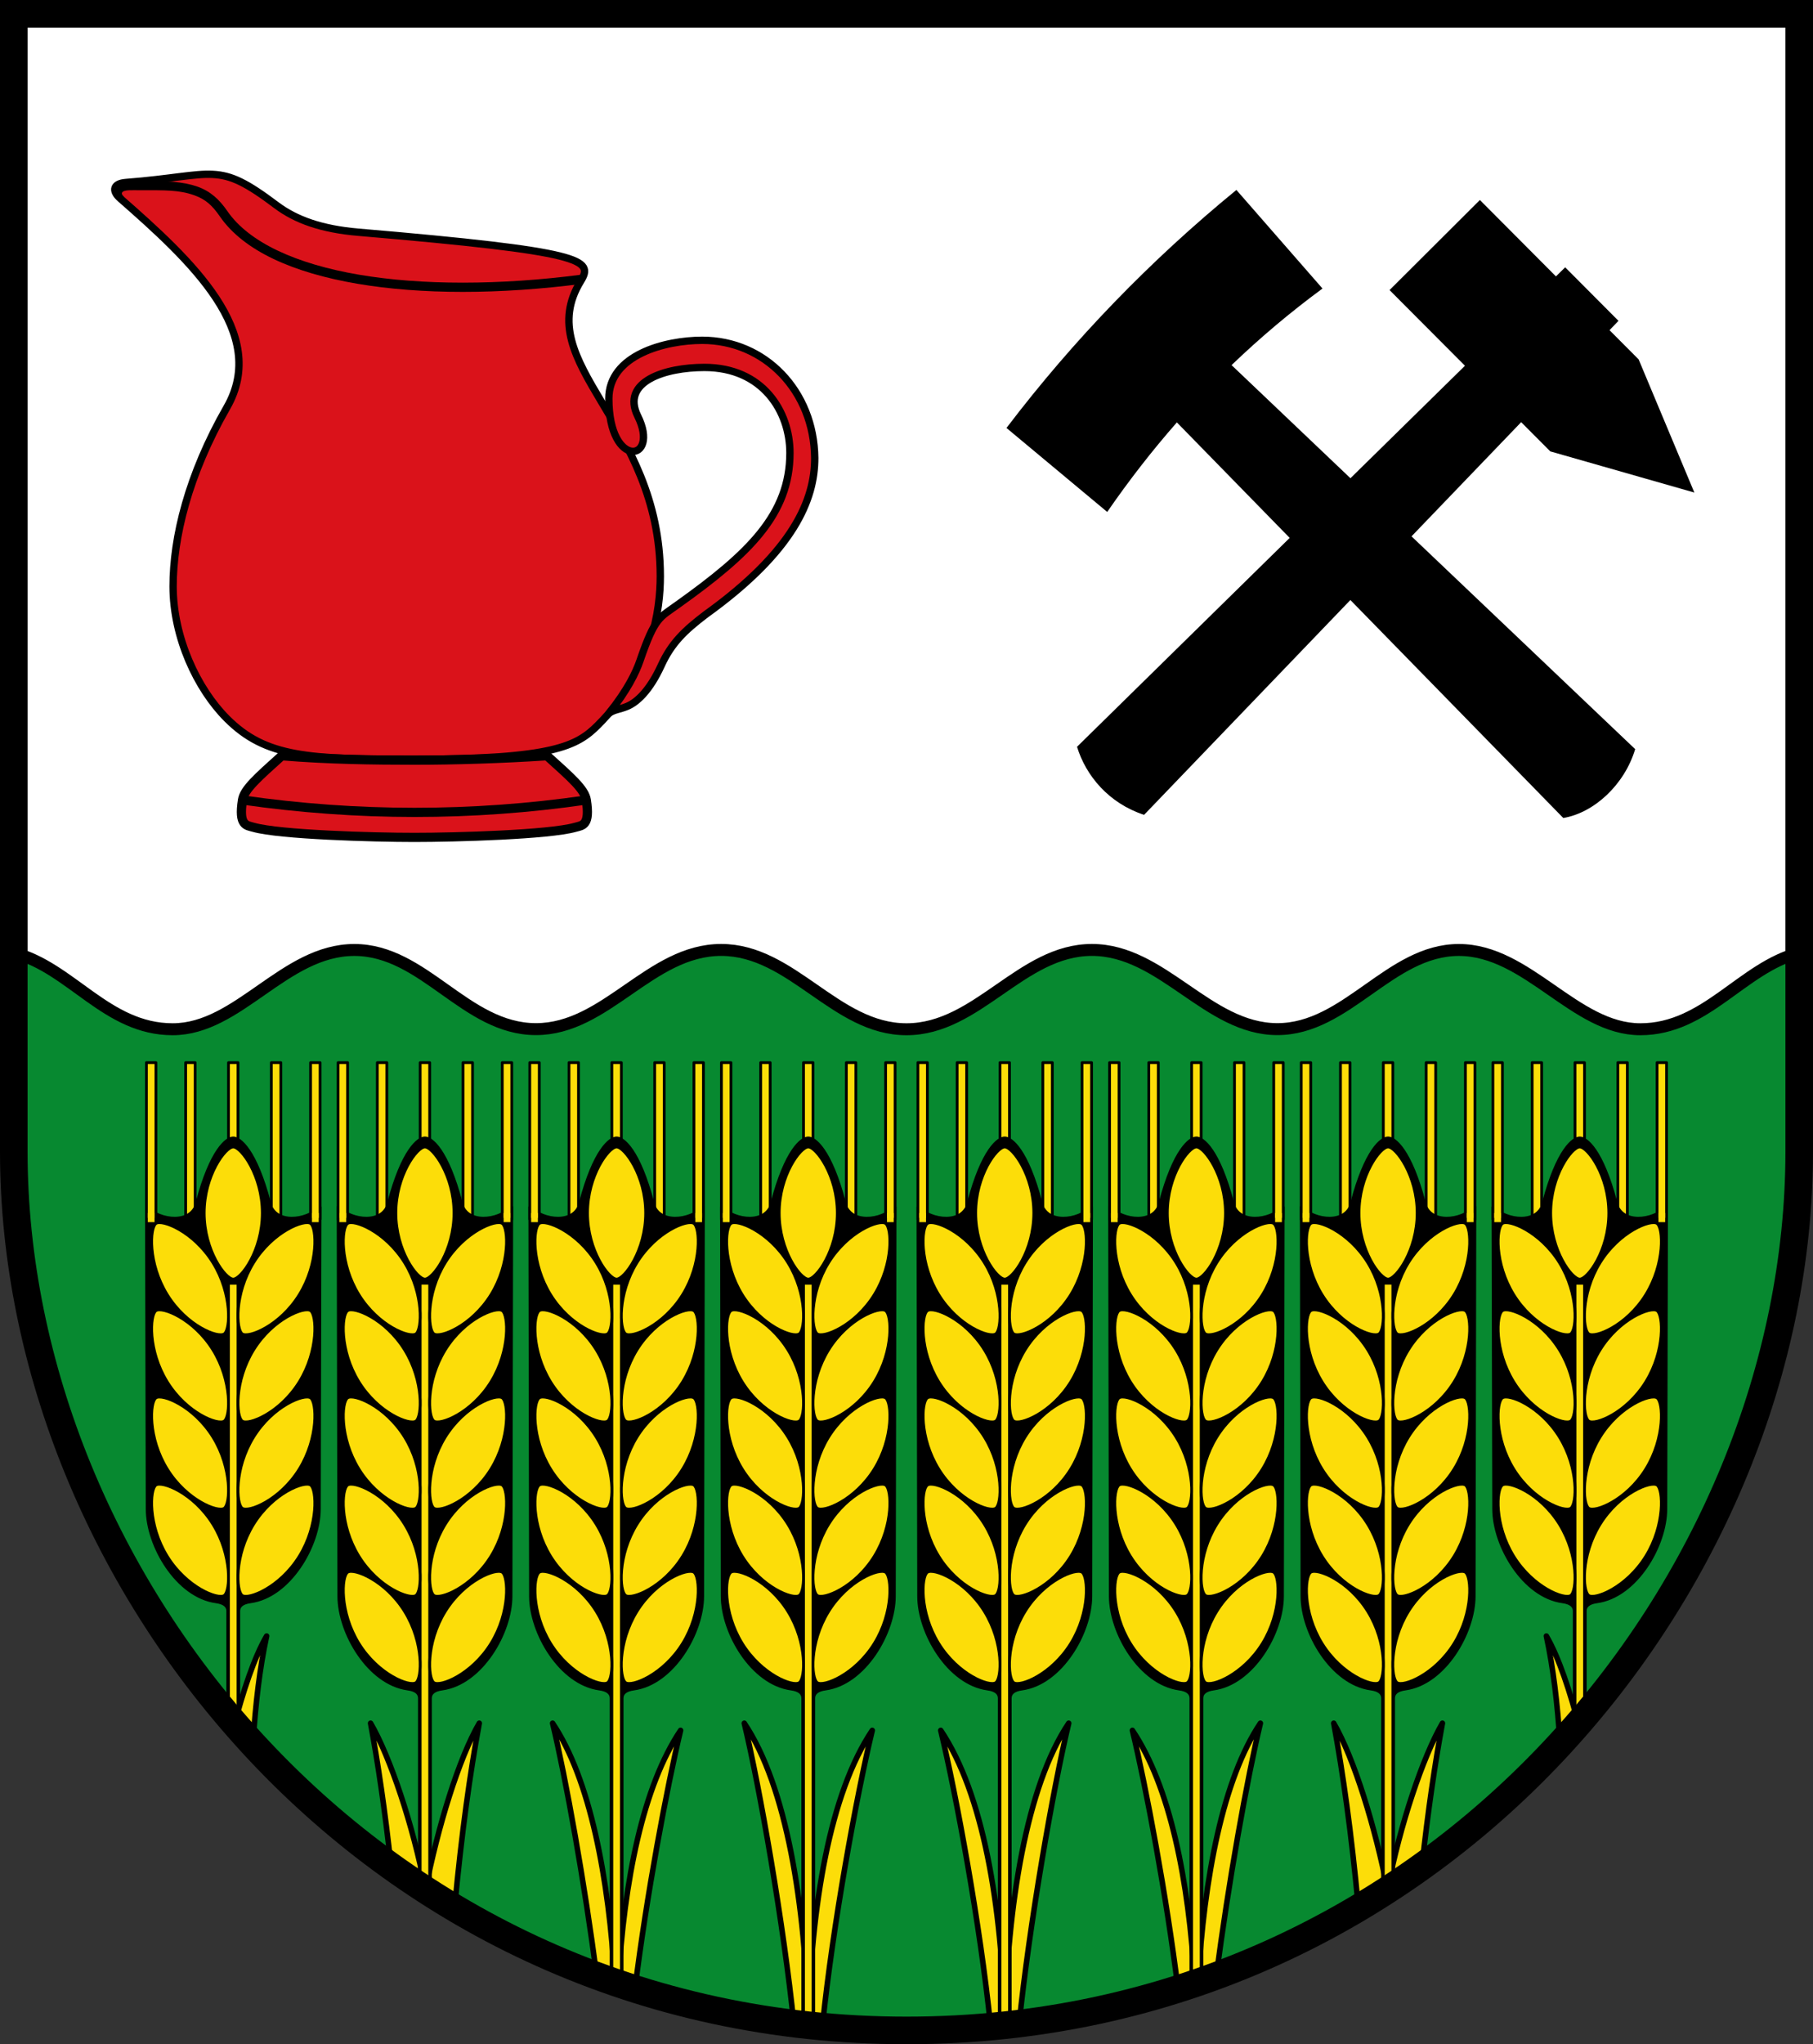 <?xml version="1.0" encoding="UTF-8" standalone="no"?>
<svg
   width="493.047"
   height="555.626"
   viewBox="0 0 493.047 555.626"
   version="1.1"
   id="svg2130"
   sodipodi:docname="CoA Teuchern.svg"
   inkscape:version="1.1.1 (3bf5ae0d25, 2021-09-20)"
   xmlns:inkscape="http://www.inkscape.org/namespaces/inkscape"
   xmlns:sodipodi="http://sodipodi.sourceforge.net/DTD/sodipodi-0.dtd"
   xmlns:xlink="http://www.w3.org/1999/xlink"
   xmlns="http://www.w3.org/2000/svg"
   xmlns:svg="http://www.w3.org/2000/svg">
  <rect x="0" y="0" width="493.047" height="555.626" fill="#333333" stroke="none"/>
  <defs
     id="defs2124" />
  <sodipodi:namedview
     inkscape:pagecheckerboard="false"
     fit-margin-bottom="0"
     fit-margin-right="0"
     fit-margin-left="0"
     fit-margin-top="0"
     lock-margins="true"
     units="px"
     inkscape:snap-smooth-nodes="true"
     inkscape:snap-object-midpoints="true"
     inkscape:window-maximized="1"
     inkscape:window-y="-11"
     inkscape:window-x="-11"
     inkscape:window-height="1506"
     inkscape:window-width="2560"
     showgrid="false"
     inkscape:document-rotation="0"
     inkscape:current-layer="layer1"
     inkscape:document-units="px"
     inkscape:cy="278"
     inkscape:cx="246.66667"
     inkscape:zoom="1.5"
     inkscape:pageshadow="2"
     inkscape:pageopacity="0"
     borderopacity="1.0"
     bordercolor="#666666"
     pagecolor="#333333"
     id="base"
     showguides="false"
     inkscape:guide-bbox="true"
     inkscape:snap-intersection-paths="true"
     inkscape:object-paths="true"
     inkscape:snap-grids="false"
     inkscape:snap-global="true"
     inkscape:lockguides="false"
     guidecolor="#00ffff"
     guideopacity="0.498"
     inkscape:snap-midpoints="true"
     inkscape:snap-to-guides="true" />
  <g
     id="layer1"
     inkscape:groupmode="layer"
     inkscape:label="teuchern"
     transform="translate(-57.179,-25.006)">
    <g
       id="g64173"
       inkscape:label="coa">
      <g
         id="g64117"
         inkscape:label="coa-0">
        <path
           style="display:inline;opacity:1;fill:#ffffff;stroke:none;stroke-width:7.5;stroke-miterlimit:4;stroke-dasharray:none"
           d="M 60.929,28.756 V 337.997 c 0,116.412 97.588,238.884 242.773,238.884 145.186,0 242.773,-122.472 242.773,-238.884 V 28.756 Z"
           id="path1735"
           sodipodi:nodetypes="cszscc"
           inkscape:label="coa-a" />
        <path
           style="opacity:1;fill:#078930;stroke:#000000;stroke-width:3.25;stroke-linejoin:miter;stroke-miterlimit:4;stroke-dasharray:none"
           d="m 503.27,304.758 c -17.825,-0.005 -30.626,-21.562 -49.378,-21.545 -18.752,0.017 -30.47,21.55 -49.377,21.514 -18.907,-0.035 -31.202,-21.532 -50.406,-21.523 -19.205,0.009 -31.07,21.558 -50.407,21.558 -19.337,2e-5 -31.077,-21.567 -50.407,-21.558 -19.33,0.009 -31.249,21.558 -50.406,21.523 -19.157,-0.035 -30.376,-21.532 -49.377,-21.514 -19.002,0.017 -31.428,21.55 -49.378,21.545 -17.95,-0.005 -27.562,-16.688 -43.206,-20.78 l 3.35e-4,54.019 c 0,116.412 97.588,238.884 242.773,238.884 145.186,0 242.773,-122.472 242.773,-238.884 l 1.5e-4,-54.019 c -15.643,4.092 -25.381,20.785 -43.206,20.78 z"
           title="-cos(1/2.46*x)"
           id="path42204"
           sodipodi:nodetypes="zzzzzzzzzcszscz"
           inkscape:label="coa-v" />
      </g>
      <g
         id="g29004"
         inkscape:label="ears">
        <g
           id="g28878"
           inkscape:label="ears-l">
          <g
             id="g20377"
             inkscape:label="ear-1">
            <path
               id="path13708"
               style="opacity:1;fill:#fcdd09;stroke:#000000;stroke-width:0.75;stroke-linejoin:round;stroke-miterlimit:4;stroke-dasharray:none"
               d="m 317.474,356.588 v -42.755 h 2.583 v 42.755 z m 25.886,0 v -42.755 h -2.583 v 42.755 z m -11.651,-19.837 v -22.918 h -2.583 v 22.918 z"
               inkscape:label="awns-1h" />
            <path
               id="path16566"
               style="opacity:1;fill:#fcdd09;stroke:#000000;stroke-width:1.5;stroke-linejoin:round;stroke-miterlimit:4;stroke-dasharray:none"
               d="m 330.417,575.33 c 0.781,-32.568 5.891,-64.773 17.4,-81.946 -4.228,17.563 -10.747,54.91 -13.503,81.883 z m 0,0 c -0.781,-32.568 -5.891,-62.828 -17.4,-80.001 4.228,17.563 10.747,52.965 13.503,79.939 z"
               inkscape:label="leaves-1"
               sodipodi:nodetypes="cccccccc" />
            <path
               style="opacity:1;fill:#000000;stroke:#000000;stroke-width:0.75;stroke-linejoin:round;stroke-miterlimit:4;stroke-dasharray:none"
               d="m 328.917,575.33 v -88.746 c 0,-1.232 -0.883,-2.195 -3.208,-2.5 -10.625,-1.458 -18.708,-15.252 -18.708,-25.229 L 306.802,353.083 c 3.881,3.765 12.188,4.719 13.739,-1.166 3.797,-14.404 8.086,-17.625 9.875,-17.625 1.789,0 6.078,3.221 9.875,17.625 1.552,5.886 9.859,4.931 13.739,1.166 l -0.198,105.771 c 0,9.978 -8.083,23.771 -18.708,25.229 -2.325,0.305 -3.208,1.268 -3.208,2.5 v 88.746 z"
               id="path13529"
               sodipodi:nodetypes="cccccscscccscc"
               inkscape:label="ear-10" />
            <path
               style="opacity:1;fill:#fcdd09;stroke:#000000;stroke-width:0.75;stroke-linejoin:round;stroke-miterlimit:4;stroke-dasharray:none"
               d="M 329.125,575.33 V 373.794 h 2.583 v 201.535 z"
               id="path13716"
               sodipodi:nodetypes="ccccc"
               inkscape:label="stem-1" />
            <path
               id="path5431"
               style="opacity:1;fill:#fcdd09;stroke:#000000;stroke-width:0.75;stroke-miterlimit:4;stroke-dasharray:none"
               d="m 338.319,354.708 c 0,10.216 -5.777,17.958 -7.902,17.958 -2.125,1e-5 -7.902,-7.742 -7.902,-17.958 0,-10.216 5.777,-17.958 7.902,-17.958 2.125,0 7.902,7.742 7.902,17.958 z m -13.429,37.207 c 5.283,8.536 4.745,18.178 3.074,19.346 -1.671,1.168 -10.217,-2.126 -15.5,-10.662 -5.283,-8.536 -4.745,-18.178 -3.074,-19.346 1.671,-1.168 10.217,2.126 15.5,10.662 z m 0,23.699 c 5.283,8.536 4.745,18.178 3.074,19.346 -1.671,1.168 -10.217,-2.126 -15.5,-10.662 -5.283,-8.536 -4.745,-18.178 -3.074,-19.346 1.671,-1.168 10.217,2.126 15.5,10.662 z m 0,23.699 c 5.283,8.536 4.745,18.178 3.074,19.346 -1.671,1.168 -10.217,-2.126 -15.5,-10.662 -5.283,-8.536 -4.745,-18.178 -3.074,-19.346 1.671,-1.168 10.217,2.126 15.5,10.662 z m 0,23.699 c 5.283,8.536 4.745,18.178 3.074,19.346 -1.671,1.168 -10.217,-2.126 -15.5,-10.662 -5.283,-8.536 -4.745,-18.178 -3.074,-19.346 1.671,-1.168 10.217,2.126 15.5,10.662 z m 0,-94.797 c 5.283,8.536 4.745,18.178 3.074,19.346 -1.671,1.168 -10.217,-2.126 -15.5,-10.662 -5.283,-8.536 -4.745,-18.178 -3.074,-19.346 1.671,-1.168 10.217,2.126 15.5,10.662 z m 11.054,23.699 c -5.283,8.536 -4.745,18.178 -3.074,19.346 1.671,1.168 10.217,-2.126 15.5,-10.662 5.283,-8.536 4.745,-18.178 3.074,-19.346 -1.671,-1.168 -10.217,2.126 -15.5,10.662 z m 0,23.699 c -5.283,8.536 -4.745,18.178 -3.074,19.346 1.671,1.168 10.217,-2.126 15.5,-10.662 5.283,-8.536 4.745,-18.178 3.074,-19.346 -1.671,-1.168 -10.217,2.126 -15.5,10.662 z m 0,23.699 c -5.283,8.536 -4.745,18.178 -3.074,19.346 1.671,1.168 10.217,-2.126 15.5,-10.662 5.283,-8.536 4.745,-18.178 3.074,-19.346 -1.671,-1.168 -10.217,2.126 -15.5,10.662 z m 0,23.699 c -5.283,8.536 -4.745,18.178 -3.074,19.346 1.671,1.168 10.217,-2.126 15.5,-10.662 5.283,-8.536 4.745,-18.178 3.074,-19.346 -1.671,-1.168 -10.217,2.126 -15.5,10.662 z m 0,-94.797 c -5.283,8.536 -4.745,18.178 -3.074,19.346 1.671,1.168 10.217,-2.126 15.5,-10.662 5.283,-8.536 4.745,-18.178 3.074,-19.346 -1.671,-1.168 -10.217,2.126 -15.5,10.662 z"
               inkscape:label="fruits-1" />
            <g
               id="g15587"
               inkscape:label="awns-1f">
              <path
                 id="path15462"
                 style="opacity:1;fill:#fcdd09;stroke:#000000;stroke-width:0.75;stroke-linejoin:round;stroke-miterlimit:4;stroke-dasharray:none"
                 d="m 309.385,356.407 v -42.574 h -2.583 v 42.574 z m 44.646,0 v -42.574 h -2.583 v 42.574 z"
                 inkscape:label="awns-1f0" />
              <path
                 style="opacity:1;fill:#fcdd09;stroke:none;stroke-width:0.75;stroke-linejoin:round;stroke-miterlimit:4;stroke-dasharray:none"
                 d="m 353.656,357.188 v -2.479 h -1.833 v 2.479 z"
                 id="path15023"
                 sodipodi:nodetypes="ccccc"
                 inkscape:label="awn-1fl" />
              <path
                 style="opacity:1;fill:#fcdd09;stroke:none;stroke-width:0.75;stroke-linejoin:round;stroke-miterlimit:4;stroke-dasharray:none"
                 d="m 309.01,357.188 v -2.479 h -1.833 v 2.479 z"
                 id="path15464"
                 sodipodi:nodetypes="ccccc"
                 inkscape:label="awn-1fr" />
            </g>
          </g>
          <g
             id="g20581"
             inkscape:label="ear-3"
             transform="translate(52.125)">
            <path
               id="path20563"
               style="opacity:1;fill:#fcdd09;stroke:#000000;stroke-width:0.75;stroke-linejoin:round;stroke-miterlimit:4;stroke-dasharray:none"
               d="m 317.474,356.588 v -42.755 h 2.583 v 42.755 z m 25.886,0 v -42.755 h -2.583 v 42.755 z m -11.651,-19.837 v -22.918 h -2.583 v 22.918 z"
               inkscape:label="awns-3h"
               sodipodi:insensitive="true" />
            <path
               id="path20565"
               style="opacity:1;fill:#fcdd09;stroke:#000000;stroke-width:1.5;stroke-linejoin:round;stroke-miterlimit:4;stroke-dasharray:none"
               d="m 330.879,563.805 c 1.618,-28.457 6.79,-55.281 16.937,-70.421 -3.57,14.828 -8.773,43.761 -11.965,68.645 z m -0.912,0.312 c -1.602,-28.193 -6.775,-53.606 -16.95,-68.789 3.739,15.532 9.27,45.016 12.405,70.284 z"
               inkscape:label="leaves-3"
               sodipodi:nodetypes="cccccccc" />
            <path
               style="opacity:1;fill:#000000;stroke:#000000;stroke-width:0.75;stroke-linejoin:round;stroke-miterlimit:4;stroke-dasharray:none"
               d="m 328.917,563.445 v -76.862 c 0,-1.232 -0.883,-2.195 -3.208,-2.5 -10.625,-1.458 -18.708,-15.252 -18.708,-25.229 L 306.802,353.083 c 3.881,3.765 12.188,4.719 13.739,-1.166 3.797,-14.404 8.086,-17.625 9.875,-17.625 1.789,0 6.078,3.221 9.875,17.625 1.552,5.886 9.859,4.931 13.739,1.166 l -0.198,105.771 c 0,9.978 -8.083,23.771 -18.708,25.229 -2.325,0.305 -3.208,1.268 -3.208,2.5 v 76.862 z"
               id="path20567"
               sodipodi:nodetypes="cccccscscccscc"
               inkscape:label="ear-30"
               sodipodi:insensitive="true" />
            <path
               style="opacity:1;fill:#fcdd09;stroke:#000000;stroke-width:0.75;stroke-linejoin:round;stroke-miterlimit:4;stroke-dasharray:none"
               d="m 329.125,563.445 v -189.651 h 2.583 v 189.651 z"
               id="path20569"
               sodipodi:nodetypes="ccccc"
               inkscape:label="stem-3"
               sodipodi:insensitive="true" />
            <path
               id="path20571"
               style="opacity:1;fill:#fcdd09;stroke:#000000;stroke-width:0.75;stroke-miterlimit:4;stroke-dasharray:none"
               d="m 338.319,354.708 c 0,10.216 -5.777,17.958 -7.902,17.958 -2.125,1e-5 -7.902,-7.742 -7.902,-17.958 0,-10.216 5.777,-17.958 7.902,-17.958 2.125,0 7.902,7.742 7.902,17.958 z m -13.429,37.207 c 5.283,8.536 4.745,18.178 3.074,19.346 -1.671,1.168 -10.217,-2.126 -15.5,-10.662 -5.283,-8.536 -4.745,-18.178 -3.074,-19.346 1.671,-1.168 10.217,2.126 15.5,10.662 z m 0,23.699 c 5.283,8.536 4.745,18.178 3.074,19.346 -1.671,1.168 -10.217,-2.126 -15.5,-10.662 -5.283,-8.536 -4.745,-18.178 -3.074,-19.346 1.671,-1.168 10.217,2.126 15.5,10.662 z m 0,23.699 c 5.283,8.536 4.745,18.178 3.074,19.346 -1.671,1.168 -10.217,-2.126 -15.5,-10.662 -5.283,-8.536 -4.745,-18.178 -3.074,-19.346 1.671,-1.168 10.217,2.126 15.5,10.662 z m 0,23.699 c 5.283,8.536 4.745,18.178 3.074,19.346 -1.671,1.168 -10.217,-2.126 -15.5,-10.662 -5.283,-8.536 -4.745,-18.178 -3.074,-19.346 1.671,-1.168 10.217,2.126 15.5,10.662 z m 0,-94.797 c 5.283,8.536 4.745,18.178 3.074,19.346 -1.671,1.168 -10.217,-2.126 -15.5,-10.662 -5.283,-8.536 -4.745,-18.178 -3.074,-19.346 1.671,-1.168 10.217,2.126 15.5,10.662 z m 11.054,23.699 c -5.283,8.536 -4.745,18.178 -3.074,19.346 1.671,1.168 10.217,-2.126 15.5,-10.662 5.283,-8.536 4.745,-18.178 3.074,-19.346 -1.671,-1.168 -10.217,2.126 -15.5,10.662 z m 0,23.699 c -5.283,8.536 -4.745,18.178 -3.074,19.346 1.671,1.168 10.217,-2.126 15.5,-10.662 5.283,-8.536 4.745,-18.178 3.074,-19.346 -1.671,-1.168 -10.217,2.126 -15.5,10.662 z m 0,23.699 c -5.283,8.536 -4.745,18.178 -3.074,19.346 1.671,1.168 10.217,-2.126 15.5,-10.662 5.283,-8.536 4.745,-18.178 3.074,-19.346 -1.671,-1.168 -10.217,2.126 -15.5,10.662 z m 0,23.699 c -5.283,8.536 -4.745,18.178 -3.074,19.346 1.671,1.168 10.217,-2.126 15.5,-10.662 5.283,-8.536 4.745,-18.178 3.074,-19.346 -1.671,-1.168 -10.217,2.126 -15.5,10.662 z m 0,-94.797 c -5.283,8.536 -4.745,18.178 -3.074,19.346 1.671,1.168 10.217,-2.126 15.5,-10.662 5.283,-8.536 4.745,-18.178 3.074,-19.346 -1.671,-1.168 -10.217,2.126 -15.5,10.662 z"
               inkscape:label="fruits-3"
               sodipodi:insensitive="true" />
            <g
               id="g20579"
               inkscape:label="awns-3f"
               sodipodi:insensitive="true">
              <path
                 id="path20573"
                 style="opacity:1;fill:#fcdd09;stroke:#000000;stroke-width:0.75;stroke-linejoin:round;stroke-miterlimit:4;stroke-dasharray:none"
                 d="m 309.385,356.407 v -42.574 h -2.583 v 42.574 z m 44.646,0 v -42.574 h -2.583 v 42.574 z"
                 inkscape:label="awns-3f0" />
              <path
                 style="opacity:1;fill:#fcdd09;stroke:none;stroke-width:0.75;stroke-linejoin:round;stroke-miterlimit:4;stroke-dasharray:none"
                 d="m 353.656,357.188 v -2.479 h -1.833 v 2.479 z"
                 id="path20575"
                 sodipodi:nodetypes="ccccc"
                 inkscape:label="awn-3fl" />
              <path
                 style="opacity:1;fill:#fcdd09;stroke:none;stroke-width:0.75;stroke-linejoin:round;stroke-miterlimit:4;stroke-dasharray:none"
                 d="m 309.01,357.188 v -2.479 h -1.833 v 2.479 z"
                 id="path20577"
                 sodipodi:nodetypes="ccccc"
                 inkscape:label="awn-3fr" />
            </g>
          </g>
          <g
             id="g24928"
             inkscape:label="ear-5">
            <path
               id="path13708-5"
               style="fill:#fcdd09;stroke:#000000;stroke-width:0.75;stroke-linejoin:round;stroke-miterlimit:4;stroke-dasharray:none"
               d="m 421.724,356.587 v -42.755 h 2.583 v 42.755 z m 25.886,0 v -42.755 h -2.583 V 356.587 Z M 435.958,336.75 v -22.918 h -2.583 V 336.75 Z"
               inkscape:label="awns-5h" />
            <path
               id="path24389"
               style="opacity:1;fill:#fcdd09;stroke:#000000;stroke-width:1.5;stroke-linejoin:round;stroke-miterlimit:4;stroke-dasharray:none"
               d="m 434.667,537.939 c 3.188,-16.621 9.445,-35.397 14.779,-44.555 -2.018,10.881 -3.915,23.666 -5.566,38.834 z m -0.145,0.748 c -3.356,-17.101 -9.099,-35.801 -14.634,-45.303 2.493,13.443 4.801,29.791 6.689,49.95 z"
               inkscape:label="leaves-5"
               sodipodi:nodetypes="cccccccc" />
            <path
               style="fill:#000000;stroke:#000000;stroke-width:0.75;stroke-linejoin:round;stroke-miterlimit:4;stroke-dasharray:none"
               d="m 433.167,537.749 v -51.167 c 0,-1.232 -0.883,-2.195 -3.208,-2.5 -10.625,-1.458 -18.708,-15.252 -18.708,-25.229 l -0.198,-105.771 c 3.881,3.765 12.188,4.719 13.739,-1.166 3.797,-14.404 8.086,-17.625 9.875,-17.625 1.789,0 6.078,3.221 9.875,17.625 1.552,5.886 9.859,4.931 13.739,1.166 l -0.198,105.771 c 0,9.978 -8.083,23.771 -18.708,25.229 -2.325,0.305 -3.208,1.268 -3.208,2.5 v 51.167 z"
               id="path13529-6"
               sodipodi:nodetypes="cccccscscccccc"
               inkscape:label="ear-50" />
            <path
               style="fill:#fcdd09;stroke:#000000;stroke-width:0.75;stroke-linejoin:round;stroke-miterlimit:4;stroke-dasharray:none"
               d="m 433.375,537.749 v -163.956 h 2.583 v 163.956 z"
               id="path13716-1"
               sodipodi:nodetypes="ccccc"
               inkscape:label="stem-5" />
            <path
               id="path5431-0"
               style="fill:#fcdd09;stroke:#000000;stroke-width:0.75;stroke-miterlimit:4;stroke-dasharray:none"
               d="m 442.569,354.707 c 0,10.216 -5.777,17.958 -7.902,17.958 -2.125,10e-6 -7.902,-7.742 -7.902,-17.958 0,-10.216 5.777,-17.958 7.902,-17.958 2.125,0 7.902,7.742 7.902,17.958 z m -13.429,37.207 c 5.283,8.536 4.745,18.178 3.074,19.346 -1.671,1.168 -10.217,-2.126 -15.5,-10.662 -5.283,-8.536 -4.745,-18.178 -3.074,-19.346 1.671,-1.168 10.217,2.126 15.5,10.662 z m 0,23.699 c 5.283,8.536 4.745,18.178 3.074,19.346 -1.671,1.168 -10.217,-2.126 -15.5,-10.662 -5.283,-8.536 -4.745,-18.178 -3.074,-19.346 1.671,-1.168 10.217,2.126 15.5,10.662 z m 0,23.699 c 5.283,8.536 4.745,18.178 3.074,19.346 -1.671,1.168 -10.217,-2.126 -15.5,-10.662 -5.283,-8.536 -4.745,-18.178 -3.074,-19.346 1.671,-1.168 10.217,2.126 15.5,10.662 z m 0,23.699 c 5.283,8.536 4.745,18.178 3.074,19.346 -1.671,1.168 -10.217,-2.126 -15.5,-10.662 -5.283,-8.536 -4.745,-18.178 -3.074,-19.346 1.671,-1.168 10.217,2.126 15.5,10.662 z m 0,-94.797 c 5.283,8.536 4.745,18.178 3.074,19.346 -1.671,1.168 -10.217,-2.126 -15.5,-10.662 -5.283,-8.536 -4.745,-18.178 -3.074,-19.346 1.671,-1.168 10.217,2.126 15.5,10.662 z m 11.054,23.699 c -5.283,8.536 -4.745,18.178 -3.074,19.346 1.671,1.168 10.217,-2.126 15.5,-10.662 5.283,-8.536 4.745,-18.178 3.074,-19.346 -1.671,-1.168 -10.217,2.126 -15.5,10.662 z m 0,23.699 c -5.283,8.536 -4.745,18.178 -3.074,19.346 1.671,1.168 10.217,-2.126 15.5,-10.662 5.283,-8.536 4.745,-18.178 3.074,-19.346 -1.671,-1.168 -10.217,2.126 -15.5,10.662 z m 0,23.699 c -5.283,8.536 -4.745,18.178 -3.074,19.346 1.671,1.168 10.217,-2.126 15.5,-10.662 5.283,-8.536 4.745,-18.178 3.074,-19.346 -1.671,-1.168 -10.217,2.126 -15.5,10.662 z m 0,23.699 c -5.283,8.536 -4.745,18.178 -3.074,19.346 1.671,1.168 10.217,-2.126 15.5,-10.662 5.283,-8.536 4.745,-18.178 3.074,-19.346 -1.671,-1.168 -10.217,2.126 -15.5,10.662 z m 0,-94.797 c -5.283,8.536 -4.745,18.178 -3.074,19.346 1.671,1.168 10.217,-2.126 15.5,-10.662 5.283,-8.536 4.745,-18.178 3.074,-19.346 -1.671,-1.168 -10.217,2.126 -15.5,10.662 z"
               inkscape:label="fruits-5" />
            <g
               id="g15587-7"
               inkscape:label="awns-5f"
               transform="translate(104.25,-0.002)">
              <path
                 id="path15462-7"
                 style="opacity:1;fill:#fcdd09;stroke:#000000;stroke-width:0.75;stroke-linejoin:round;stroke-miterlimit:4;stroke-dasharray:none"
                 d="m 309.385,356.407 v -42.574 h -2.583 v 42.574 z m 44.646,0 v -42.574 h -2.583 v 42.574 z"
                 inkscape:label="awns-5f0" />
              <path
                 style="opacity:1;fill:#fcdd09;stroke:none;stroke-width:0.75;stroke-linejoin:round;stroke-miterlimit:4;stroke-dasharray:none"
                 d="m 353.656,357.188 v -2.479 h -1.833 v 2.479 z"
                 id="path15023-4"
                 sodipodi:nodetypes="ccccc"
                 inkscape:label="awn-5fl" />
              <path
                 style="opacity:1;fill:#fcdd09;stroke:none;stroke-width:0.75;stroke-linejoin:round;stroke-miterlimit:4;stroke-dasharray:none"
                 d="m 309.01,357.188 v -2.479 h -1.833 v 2.479 z"
                 id="path15464-1"
                 sodipodi:nodetypes="ccccc"
                 inkscape:label="awn-5fr" />
            </g>
          </g>
          <g
             id="g26457"
             inkscape:label="ear-7"
             transform="translate(52.125,0.002)">
            <path
               id="path26439"
               style="fill:#fcdd09;stroke:#000000;stroke-width:0.75;stroke-linejoin:round;stroke-miterlimit:4;stroke-dasharray:none"
               d="m 421.724,356.587 v -42.755 h 2.583 v 42.755 z m 25.886,0 v -42.755 h -2.583 V 356.587 Z M 435.958,336.75 v -22.918 h -2.583 V 336.75 Z"
               inkscape:label="awns-7h" />
            <path
               id="path26441"
               style="opacity:1;fill:#fcdd09;stroke:#000000;stroke-width:1.5;stroke-linejoin:round;stroke-miterlimit:4;stroke-dasharray:none"
               d="m 434.667,494.916 c -2.636,-10.202 -5.698,-19.432 -9.077,-25.233 1.873,8.683 3.039,18.435 3.726,29.361 z"
               inkscape:label="leaves-7"
               sodipodi:nodetypes="cccc" />
            <path
               style="fill:#000000;stroke:#000000;stroke-width:0.75;stroke-linejoin:round;stroke-miterlimit:4;stroke-dasharray:none"
               d="m 433.167,493.382 v -30.501 c 0,-1.232 -0.883,-2.195 -3.208,-2.5 -10.625,-1.458 -18.708,-15.252 -18.708,-25.229 l -0.198,-82.07 c 3.881,3.765 12.188,4.719 13.739,-1.166 3.797,-14.404 8.086,-17.625 9.875,-17.625 1.789,0 6.078,3.221 9.875,17.625 1.552,5.886 9.859,4.931 13.739,1.166 l -0.198,82.07 c 0,9.978 -8.083,23.771 -18.708,25.229 -2.325,0.305 -3.208,1.268 -3.208,2.5 v 30.501 z"
               id="path26443"
               sodipodi:nodetypes="cccccscscccccc"
               inkscape:label="ear-70" />
            <path
               style="fill:#fcdd09;stroke:#000000;stroke-width:0.75;stroke-linejoin:round;stroke-miterlimit:4;stroke-dasharray:none"
               d="M 433.375,493.382 V 373.793 h 2.583 v 119.589 z"
               id="path26445"
               sodipodi:nodetypes="ccccc"
               inkscape:label="stem-7" />
            <path
               id="path26447"
               style="fill:#fcdd09;stroke:#000000;stroke-width:0.75;stroke-miterlimit:4;stroke-dasharray:none"
               d="m 442.569,354.707 c 0,10.216 -5.777,17.958 -7.902,17.958 -2.125,10e-6 -7.902,-7.742 -7.902,-17.958 0,-10.216 5.777,-17.958 7.902,-17.958 2.125,0 7.902,7.742 7.902,17.958 z m -13.429,37.207 c 5.283,8.536 4.745,18.178 3.074,19.346 -1.671,1.168 -10.217,-2.126 -15.5,-10.662 -5.283,-8.536 -4.745,-18.178 -3.074,-19.346 1.671,-1.168 10.217,2.126 15.5,10.662 z m 0,23.699 c 5.283,8.536 4.745,18.178 3.074,19.346 -1.671,1.168 -10.217,-2.126 -15.5,-10.662 -5.283,-8.536 -4.745,-18.178 -3.074,-19.346 1.671,-1.168 10.217,2.126 15.5,10.662 z m 0,23.698 c 5.283,8.536 4.745,18.178 3.074,19.346 -1.671,1.168 -10.217,-2.126 -15.5,-10.662 -5.283,-8.536 -4.745,-18.178 -3.074,-19.346 1.671,-1.168 10.217,2.126 15.5,10.662 z m 0,-71.096 c 5.283,8.536 4.745,18.178 3.074,19.346 -1.671,1.168 -10.217,-2.126 -15.5,-10.662 -5.283,-8.536 -4.745,-18.178 -3.074,-19.346 1.671,-1.168 10.217,2.126 15.5,10.662 z m 11.054,23.699 c -5.283,8.536 -4.745,18.178 -3.074,19.346 1.671,1.168 10.217,-2.126 15.5,-10.662 5.283,-8.536 4.745,-18.178 3.074,-19.346 -1.671,-1.168 -10.217,2.126 -15.5,10.662 z m 0,23.699 c -5.283,8.536 -4.745,18.178 -3.074,19.346 1.671,1.168 10.217,-2.126 15.5,-10.662 5.283,-8.536 4.745,-18.178 3.074,-19.346 -1.671,-1.168 -10.217,2.126 -15.5,10.662 z m 0,23.698 c -5.283,8.536 -4.745,18.178 -3.074,19.346 1.671,1.168 10.217,-2.126 15.5,-10.662 5.283,-8.536 4.745,-18.178 3.074,-19.346 -1.671,-1.168 -10.217,2.126 -15.5,10.662 z m 0,-71.096 c -5.283,8.536 -4.745,18.178 -3.074,19.346 1.671,1.168 10.217,-2.126 15.5,-10.662 5.283,-8.536 4.745,-18.178 3.074,-19.346 -1.671,-1.168 -10.217,2.126 -15.5,10.662 z"
               inkscape:label="fruits-7"
               sodipodi:nodetypes="sssssssssssssssssssssssssssssssssssssssssssss" />
            <g
               id="g26455"
               inkscape:label="awns-7f"
               transform="translate(104.25,-0.002)">
              <path
                 id="path26449"
                 style="opacity:1;fill:#fcdd09;stroke:#000000;stroke-width:0.75;stroke-linejoin:round;stroke-miterlimit:4;stroke-dasharray:none"
                 d="m 309.385,356.407 v -42.574 h -2.583 v 42.574 z m 44.646,0 v -42.574 h -2.583 v 42.574 z"
                 inkscape:label="awns-7f0" />
              <path
                 style="opacity:1;fill:#fcdd09;stroke:none;stroke-width:0.75;stroke-linejoin:round;stroke-miterlimit:4;stroke-dasharray:none"
                 d="m 353.656,357.188 v -2.479 h -1.833 v 2.479 z"
                 id="path26451"
                 sodipodi:nodetypes="ccccc"
                 inkscape:label="awn-7fl" />
              <path
                 style="opacity:1;fill:#fcdd09;stroke:none;stroke-width:0.75;stroke-linejoin:round;stroke-miterlimit:4;stroke-dasharray:none"
                 d="m 309.01,357.188 v -2.479 h -1.833 v 2.479 z"
                 id="path26453"
                 sodipodi:nodetypes="ccccc"
                 inkscape:label="awn-7fr" />
            </g>
          </g>
        </g>
        <use
           x="0"
           y="0"
           xlink:href="#g28878"
           id="use28880"
           width="100%"
           height="100%"
           transform="matrix(-1,0,0,1,607.405,0)"
           inkscape:label="ears-r" />
      </g>
      <path
         id="path45403"
         style="opacity:1;fill:#000000;stroke:none;stroke-width:3.25;stroke-linejoin:miter;stroke-miterlimit:4;stroke-dasharray:none"
         d="M 393.418,76.633 C 370.099,95.721 349.214,117.243 330.893,141.328 l 27.395,22.828 c 5.843,-8.478 12.152,-16.602 18.941,-24.34 l 30.682,31.393 -57.832,56.773 c 2.398,7.841 8.59,15.345 18.234,18.502 l 56.102,-58.391 57.902,59.246 c 8.361,-1.395 16.645,-9.026 19.549,-18.711 l -60.824,-57.84 29.82,-31.037 7.922,7.945 39.176,11.186 -15.152,-36.188 -7.92,-7.949 2.438,-2.537 -14.494,-14.545 -2.51,2.465 -20.689,-20.762 -24.566,24.484 20.51,20.568 -31.143,30.572 -32.33,-30.744 c 7.702,-7.395 15.935,-14.349 24.727,-20.816 z"
         inkscape:label="hp" />
      <g
         id="g64113"
         inkscape:label="can">
        <path
           style="opacity:1;fill:#da121a;stroke:#000000;stroke-width:2;stroke-linejoin:round;stroke-miterlimit:4;stroke-dasharray:none"
           d="m 104.25,184.375 c 0,13.848 6.511,27.825 14.633,35.948 10.611,10.611 22.142,11.052 50.992,11.052 37.735,0 44.2,-3.575 49.883,-9.258 C 234.759,207.116 236.75,190.582 236.75,181.625 c 0,-42.182 -35.542,-57.582 -21.625,-80.25 3.52,-5.733 1.154,-8 -60.5,-13.25 -10.007,-0.852 -16.984,-3.358 -22.277,-7.34 -16.248,-12.221 -16.292,-8.079 -40.969,-6.17 -3.313,0.256 -3.976,2.158 -1.477,4.348 C 109.066,95.756 130.502,115.481 118.875,135.75 108.347,154.104 104.25,171.185 104.25,184.375 Z"
           id="path47104"
           sodipodi:nodetypes="ssssssssssss"
           inkscape:label="can-0" />
        <path
           style="opacity:1;fill:#da121a;stroke:#000000;stroke-width:2;stroke-linejoin:round;stroke-miterlimit:4;stroke-dasharray:none"
           d="m 241.625,189.25 c -5.091,3.707 -6.28,3.323 -10.39,15.303 -1.128,3.288 -3.453,8.071 -8.442,14.311 1.524,-1.033 2.834,-1.004 4.897,-1.849 2.638,-1.08 6.112,-4.162 9.31,-11.141 2.769,-6.044 6.284,-9.439 12.125,-13.875 23.977,-17.241 29.625,-31.235 29.625,-42.5 -0.212,-18.262 -13.54,-32 -30.625,-32 -9.913,0 -25.375,3.903 -25.375,15.875 0,19.352 14.035,17.186 7.875,4.75 -4.659,-9.406 7.379,-13.25 18.125,-13.25 15.889,0 23.25,11.998 23.25,23.25 0,16.719 -11.174,27.417 -30.375,41.125 z"
           id="path52275"
           sodipodi:nodetypes="cscssccscsccc"
           inkscape:label="handle" />
        <path
           style="color:#000000;opacity:1;fill:#000000;stroke:none;stroke-linejoin:round;-inkscape-stroke:none"
           d="m 95.182,74.221 c -2.09,0.045 -4.094,-0.002 -5.664,0.678 -0.392,0.17 -0.786,0.404 -1.104,0.801 -0.318,0.397 -0.5,0.977 -0.459,1.504 0.083,1.053 0.695,1.826 1.625,2.756 l 1.354,-1.412 c -0.763,-0.708 -0.671,-1.075 -0.484,-1.307 0.553,-0.685 2.742,-0.518 4.787,-0.521 6.962,-0.014 10.655,-0.089 14.742,1.348 3.123,1.097 4.961,2.822 6.992,5.768 6.489,9.411 19.981,15.326 37.369,18.291 17.388,2.965 38.759,2.933 61.223,0.021 l -0.32,-2.479 c -22.265,2.886 -43.433,2.899 -60.482,-0.008 -17.05,-2.907 -29.895,-8.78 -35.73,-17.244 -2.187,-3.172 -4.584,-5.43 -8.223,-6.709 -3.639,-1.279 -8.409,-1.643 -15.625,-1.486 z"
           id="path57200"
           sodipodi:nodetypes="csssccsssssccssscc"
           inkscape:label="can-f" />
        <path
           style="opacity:1;fill:#da121a;stroke:#000000;stroke-width:2.5;stroke-linejoin:round;stroke-miterlimit:4;stroke-dasharray:none"
           d="m 205.93,230.428 c 6.655,6 10.238,9.118 10.695,12.021 1.103,7.002 -1.061,6.87 -3.005,7.425 -7.068,2.016 -32.503,2.74 -43.745,2.74 -11.242,0 -36.676,-0.724 -43.745,-2.74 -1.944,-0.555 -4.108,-0.422 -3.005,-7.425 0.457,-2.903 4.04,-6.021 10.695,-12.021 12.533,1.028 25.049,1.197 36.055,1.197 11.006,0 23.567,-0.389 36.055,-1.197 z"
           id="path61471"
           sodipodi:nodetypes="csszssczc"
           inkscape:label="can-foot" />
        <path
           style="opacity:1;fill:none;stroke:#000000;stroke-width:2.5;stroke-linejoin:round;stroke-miterlimit:4;stroke-dasharray:none"
           d="m 123.125,242.449 c 31.167,4.458 62.333,4.511 93.5,0"
           id="path62403"
           sodipodi:nodetypes="cc"
           inkscape:label="can-c" />
      </g>
      <path
         style="display:inline;opacity:1;fill:none;stroke:#000000;stroke-width:7.5;stroke-miterlimit:4;stroke-dasharray:none"
         d="M 60.929,28.756 V 337.997 c 0,116.412 97.588,238.884 242.773,238.884 145.186,0 242.773,-122.472 242.773,-238.884 V 28.756 Z"
         id="path63688"
         sodipodi:nodetypes="cszscc"
         inkscape:label="coa-f" />
    </g>
  </g>
</svg>
